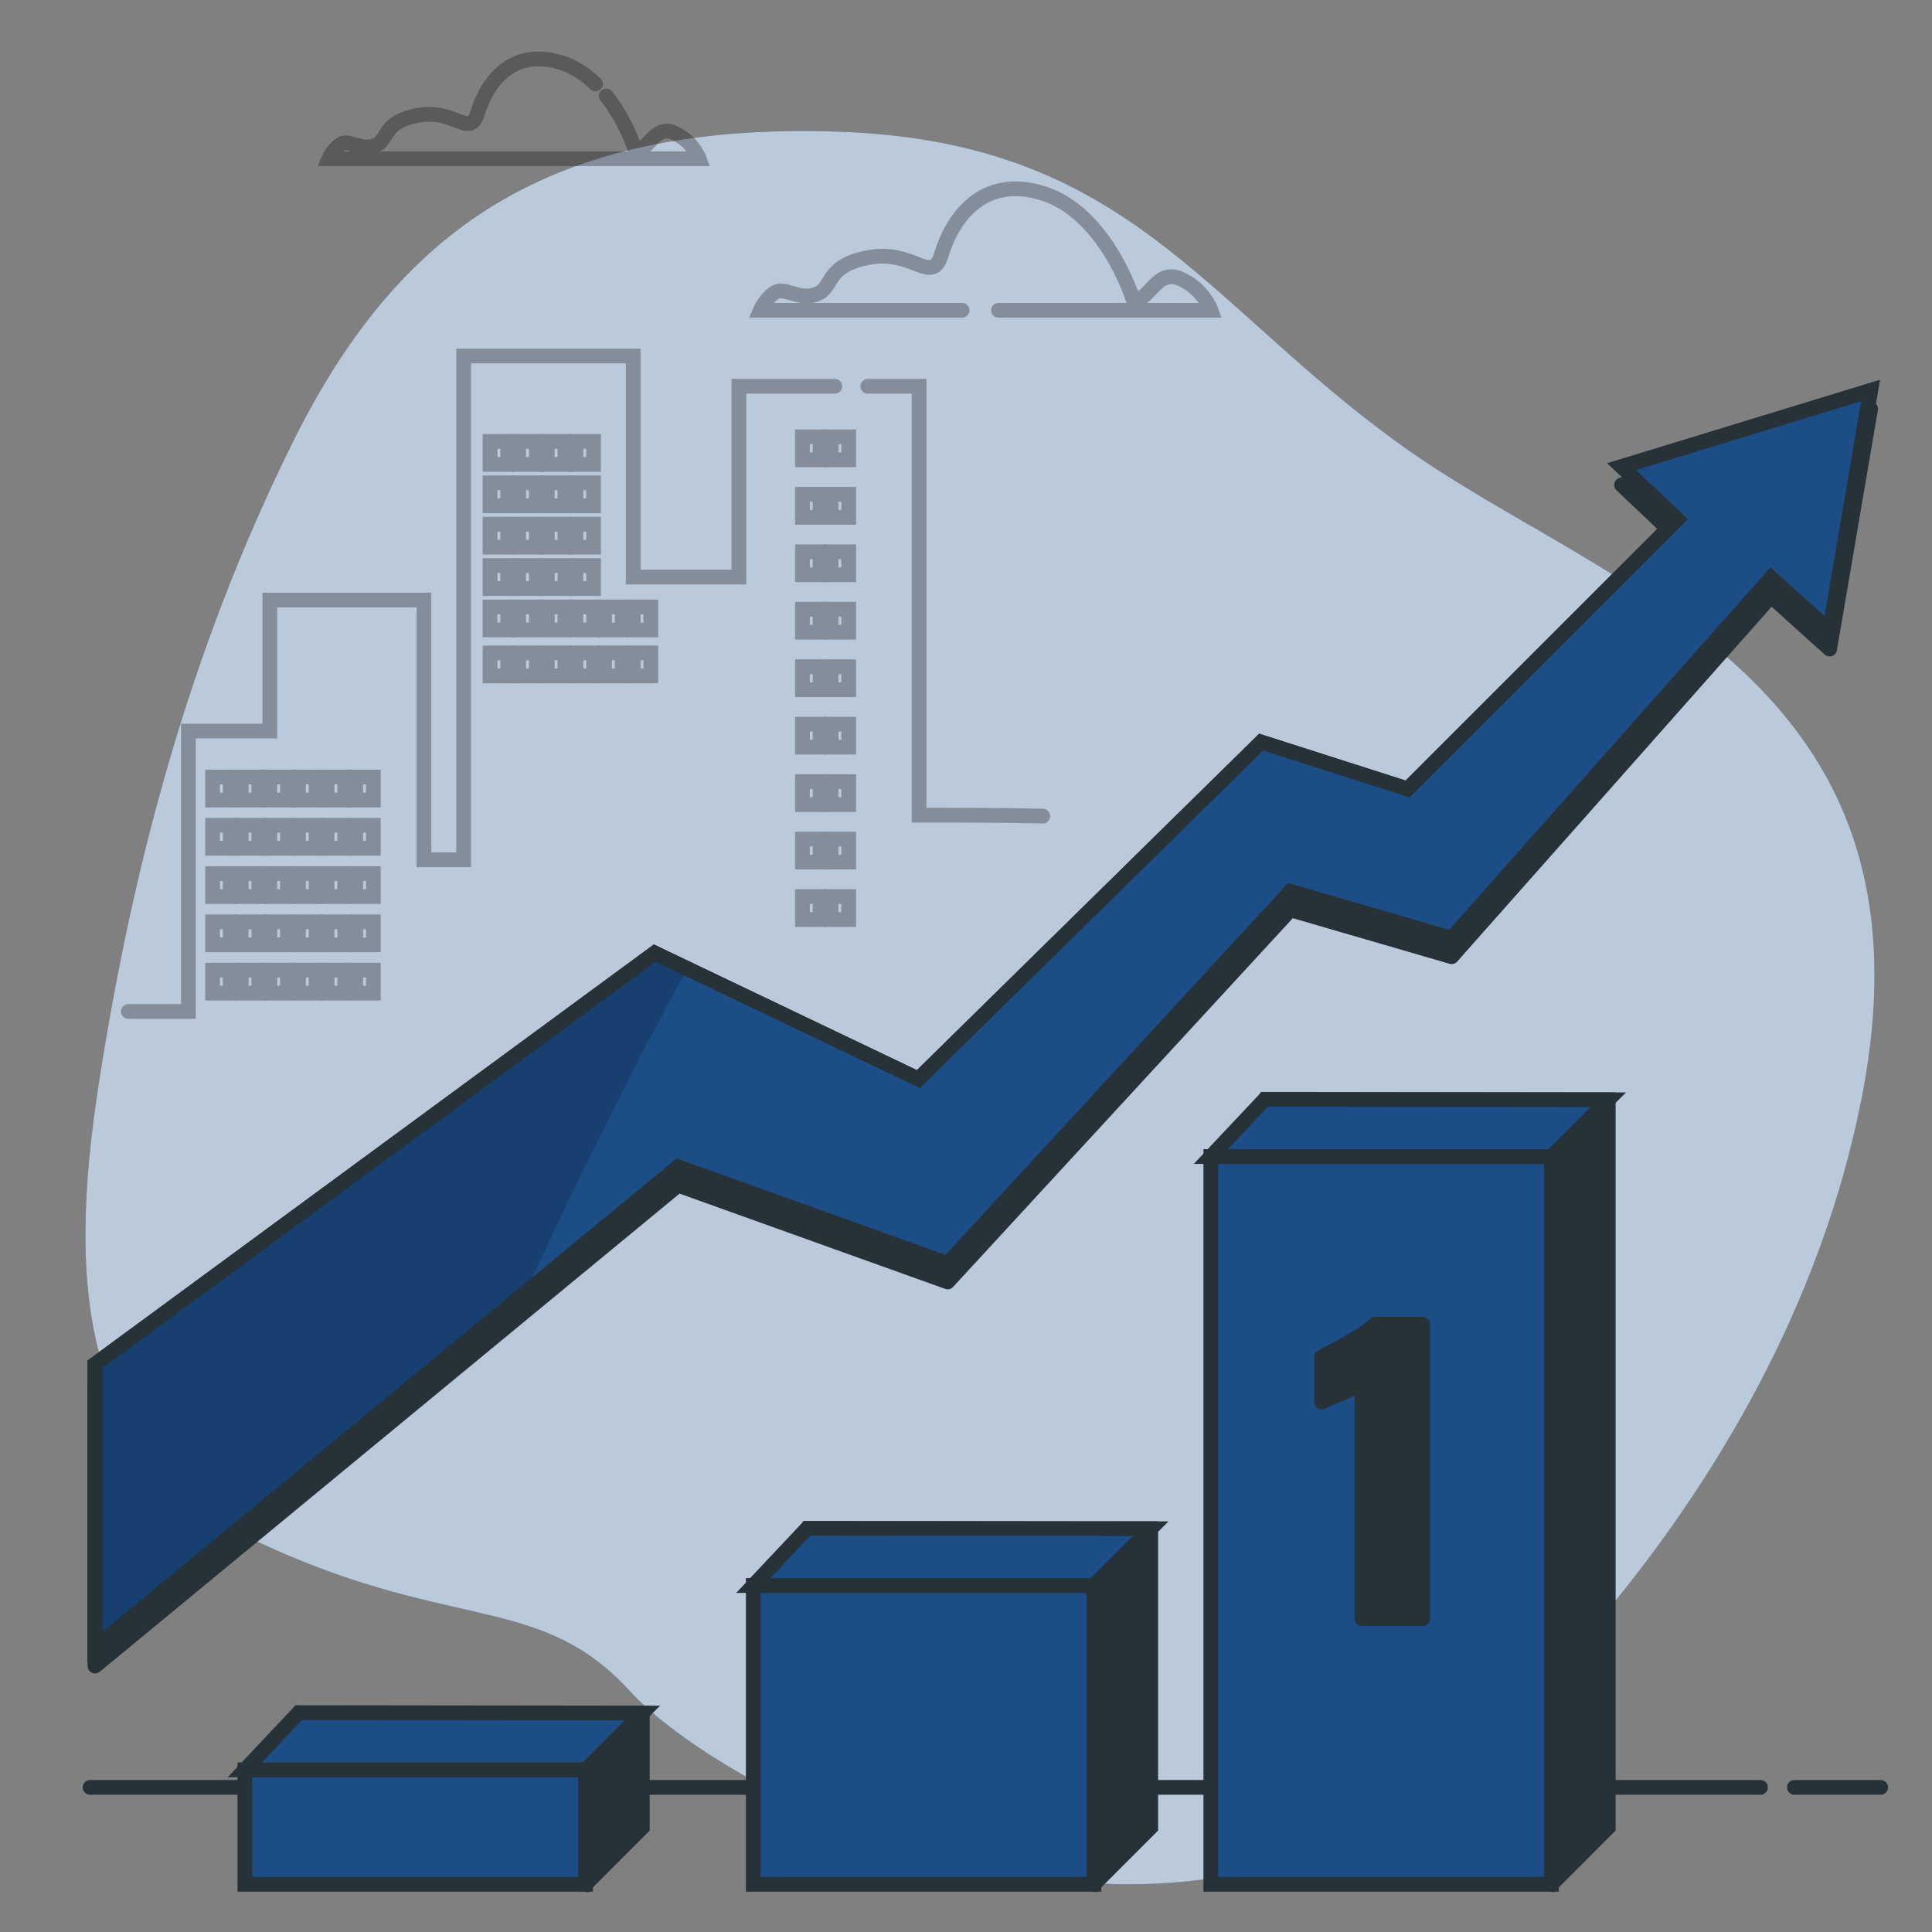 <svg width="131" height="131" viewBox="0 0 131 131" fill="none" xmlns="http://www.w3.org/2000/svg">
<rect x="0" y="0" width="131" height="131" fill="#808080" stroke="none"/>
<path d="M96.687 121.566C96.687 121.566 120.59 103.168 126.231 74.47C131.872 45.772 108.706 39.988 95.119 30.264C81.531 20.54 76.531 9.597 56.843 8.927C37.154 8.257 26.968 15.649 19.858 29.97C12.748 44.292 8.951 58.999 6.716 73.351C4.48 87.704 5.578 99.168 18.215 104.885C30.853 110.603 36.718 108.094 42.721 114.679C48.724 121.263 76.122 136.167 96.687 121.566Z" fill="#1C4D87"/>
<path opacity="0.7" d="M96.687 121.566C96.687 121.566 120.59 103.168 126.231 74.47C131.872 45.772 108.706 39.988 95.119 30.264C81.531 20.54 76.531 9.597 56.843 8.927C37.154 8.257 26.968 15.649 19.858 29.97C12.748 44.292 8.951 58.999 6.716 73.351C4.48 87.704 5.578 99.168 18.215 104.885C30.853 110.603 36.718 108.094 42.721 114.679C48.724 121.263 76.122 136.167 96.687 121.566Z" fill="white"/>
<g opacity="0.3">
<path d="M58.843 26.191C59.961 26.191 61.271 26.191 62.319 26.191C62.319 35.885 62.319 45.579 62.319 55.273C65.201 55.273 67.821 55.273 70.707 55.337" stroke="black" stroke-miterlimit="10" stroke-linecap="round"/>
<path d="M8.7 68.585H12.772V49.57H18.297V40.686H28.749V58.298H31.436V24.14H42.934V39.128H50.101V26.191H56.604" stroke="black" stroke-miterlimit="10" stroke-linecap="round"/>
<path d="M15.609 52.687H14.414V54.246H15.609V52.687Z" stroke="black" stroke-miterlimit="10" stroke-linecap="round"/>
<path d="M17.55 52.687H16.355V54.246H17.55V52.687Z" stroke="black" stroke-miterlimit="10" stroke-linecap="round"/>
<path d="M19.491 52.687H18.297V54.246H19.491V52.687Z" stroke="black" stroke-miterlimit="10" stroke-linecap="round"/>
<path d="M21.432 52.687H20.238V54.246H21.432V52.687Z" stroke="black" stroke-miterlimit="10" stroke-linecap="round"/>
<path d="M23.373 52.687H22.179V54.246H23.373V52.687Z" stroke="black" stroke-miterlimit="10" stroke-linecap="round"/>
<path d="M25.314 52.687H24.12V54.246H25.314V52.687Z" stroke="black" stroke-miterlimit="10" stroke-linecap="round"/>
<path d="M34.423 41.154H33.228V42.712H34.423V41.154Z" stroke="black" stroke-miterlimit="10" stroke-linecap="round"/>
<path d="M36.364 41.154H35.169V42.712H36.364V41.154Z" stroke="black" stroke-miterlimit="10" stroke-linecap="round"/>
<path d="M38.305 41.154H37.11V42.712H38.305V41.154Z" stroke="black" stroke-miterlimit="10" stroke-linecap="round"/>
<path d="M40.246 41.154H39.051V42.712H40.246V41.154Z" stroke="black" stroke-miterlimit="10" stroke-linecap="round"/>
<path d="M34.423 38.348H33.228V39.907H34.423V38.348Z" stroke="black" stroke-miterlimit="10" stroke-linecap="round"/>
<path d="M36.364 38.348H35.169V39.907H36.364V38.348Z" stroke="black" stroke-miterlimit="10" stroke-linecap="round"/>
<path d="M38.305 38.348H37.11V39.907H38.305V38.348Z" stroke="black" stroke-miterlimit="10" stroke-linecap="round"/>
<path d="M40.246 38.348H39.051V39.907H40.246V38.348Z" stroke="black" stroke-miterlimit="10" stroke-linecap="round"/>
<path d="M34.423 35.543H33.228V37.102H34.423V35.543Z" stroke="black" stroke-miterlimit="10" stroke-linecap="round"/>
<path d="M36.364 35.543H35.169V37.102H36.364V35.543Z" stroke="black" stroke-miterlimit="10" stroke-linecap="round"/>
<path d="M38.305 35.543H37.11V37.102H38.305V35.543Z" stroke="black" stroke-miterlimit="10" stroke-linecap="round"/>
<path d="M40.246 35.543H39.051V37.102H40.246V35.543Z" stroke="black" stroke-miterlimit="10" stroke-linecap="round"/>
<path d="M34.423 32.737H33.228V34.296H34.423V32.737Z" stroke="black" stroke-miterlimit="10" stroke-linecap="round"/>
<path d="M36.364 32.737H35.169V34.296H36.364V32.737Z" stroke="black" stroke-miterlimit="10" stroke-linecap="round"/>
<path d="M38.305 32.737H37.11V34.296H38.305V32.737Z" stroke="black" stroke-miterlimit="10" stroke-linecap="round"/>
<path d="M40.246 32.737H39.051V34.296H40.246V32.737Z" stroke="black" stroke-miterlimit="10" stroke-linecap="round"/>
<path d="M34.423 29.932H33.228V31.491H34.423V29.932Z" stroke="black" stroke-miterlimit="10" stroke-linecap="round"/>
<path d="M36.364 29.932H35.169V31.491H36.364V29.932Z" stroke="black" stroke-miterlimit="10" stroke-linecap="round"/>
<path d="M38.305 29.932H37.11V31.491H38.305V29.932Z" stroke="black" stroke-miterlimit="10" stroke-linecap="round"/>
<path d="M40.246 29.932H39.051V31.491H40.246V29.932Z" stroke="black" stroke-miterlimit="10" stroke-linecap="round"/>
<path d="M42.187 41.154H40.993V42.712H42.187V41.154Z" stroke="black" stroke-miterlimit="10" stroke-linecap="round"/>
<path d="M44.128 41.154H42.934V42.712H44.128V41.154Z" stroke="black" stroke-miterlimit="10" stroke-linecap="round"/>
<path d="M34.423 44.271H33.228V45.83H34.423V44.271Z" stroke="black" stroke-miterlimit="10" stroke-linecap="round"/>
<path d="M36.364 44.271H35.169V45.83H36.364V44.271Z" stroke="black" stroke-miterlimit="10" stroke-linecap="round"/>
<path d="M38.305 44.271H37.11V45.83H38.305V44.271Z" stroke="black" stroke-miterlimit="10" stroke-linecap="round"/>
<path d="M40.246 44.271H39.051V45.83H40.246V44.271Z" stroke="black" stroke-miterlimit="10" stroke-linecap="round"/>
<path d="M42.187 44.271H40.993V45.83H42.187V44.271Z" stroke="black" stroke-miterlimit="10" stroke-linecap="round"/>
<path d="M44.128 44.271H42.934V45.83H44.128V44.271Z" stroke="black" stroke-miterlimit="10" stroke-linecap="round"/>
<path d="M15.609 55.96H14.414V57.519H15.609V55.96Z" stroke="black" stroke-miterlimit="10" stroke-linecap="round"/>
<path d="M17.55 55.96H16.355V57.519H17.55V55.96Z" stroke="black" stroke-miterlimit="10" stroke-linecap="round"/>
<path d="M19.491 55.96H18.297V57.519H19.491V55.96Z" stroke="black" stroke-miterlimit="10" stroke-linecap="round"/>
<path d="M21.432 55.96H20.238V57.519H21.432V55.96Z" stroke="black" stroke-miterlimit="10" stroke-linecap="round"/>
<path d="M23.373 55.96H22.179V57.519H23.373V55.96Z" stroke="black" stroke-miterlimit="10" stroke-linecap="round"/>
<path d="M25.314 55.96H24.12V57.519H25.314V55.96Z" stroke="black" stroke-miterlimit="10" stroke-linecap="round"/>
<path d="M15.609 59.233H14.414V60.792H15.609V59.233Z" stroke="black" stroke-miterlimit="10" stroke-linecap="round"/>
<path d="M17.55 59.233H16.355V60.792H17.55V59.233Z" stroke="black" stroke-miterlimit="10" stroke-linecap="round"/>
<path d="M19.491 59.233H18.297V60.792H19.491V59.233Z" stroke="black" stroke-miterlimit="10" stroke-linecap="round"/>
<path d="M21.432 59.233H20.238V60.792H21.432V59.233Z" stroke="black" stroke-miterlimit="10" stroke-linecap="round"/>
<path d="M23.373 59.233H22.179V60.792H23.373V59.233Z" stroke="black" stroke-miterlimit="10" stroke-linecap="round"/>
<path d="M25.314 59.233H24.12V60.792H25.314V59.233Z" stroke="black" stroke-miterlimit="10" stroke-linecap="round"/>
<path d="M15.609 62.506H14.414V64.065H15.609V62.506Z" stroke="black" stroke-miterlimit="10" stroke-linecap="round"/>
<path d="M17.55 62.506H16.355V64.065H17.55V62.506Z" stroke="black" stroke-miterlimit="10" stroke-linecap="round"/>
<path d="M19.491 62.506H18.297V64.065H19.491V62.506Z" stroke="black" stroke-miterlimit="10" stroke-linecap="round"/>
<path d="M21.432 62.506H20.238V64.065H21.432V62.506Z" stroke="black" stroke-miterlimit="10" stroke-linecap="round"/>
<path d="M23.373 62.506H22.179V64.065H23.373V62.506Z" stroke="black" stroke-miterlimit="10" stroke-linecap="round"/>
<path d="M25.314 62.506H24.12V64.065H25.314V62.506Z" stroke="black" stroke-miterlimit="10" stroke-linecap="round"/>
<path d="M15.609 65.779H14.414V67.338H15.609V65.779Z" stroke="black" stroke-miterlimit="10" stroke-linecap="round"/>
<path d="M17.55 65.779H16.355V67.338H17.55V65.779Z" stroke="black" stroke-miterlimit="10" stroke-linecap="round"/>
<path d="M19.491 65.779H18.297V67.338H19.491V65.779Z" stroke="black" stroke-miterlimit="10" stroke-linecap="round"/>
<path d="M21.432 65.779H20.238V67.338H21.432V65.779Z" stroke="black" stroke-miterlimit="10" stroke-linecap="round"/>
<path d="M23.373 65.779H22.179V67.338H23.373V65.779Z" stroke="black" stroke-miterlimit="10" stroke-linecap="round"/>
<path d="M25.314 65.779H24.12V67.338H25.314V65.779Z" stroke="black" stroke-miterlimit="10" stroke-linecap="round"/>
<path d="M55.605 29.62H54.411V31.179H55.605V29.62Z" stroke="black" stroke-miterlimit="10" stroke-linecap="round"/>
<path d="M57.547 29.62H56.352V31.179H57.547V29.62Z" stroke="black" stroke-miterlimit="10" stroke-linecap="round"/>
<path d="M55.605 33.517H54.411V35.075H55.605V33.517Z" stroke="black" stroke-miterlimit="10" stroke-linecap="round"/>
<path d="M57.547 33.517H56.352V35.075H57.547V33.517Z" stroke="black" stroke-miterlimit="10" stroke-linecap="round"/>
<path d="M55.605 37.413H54.411V38.972H55.605V37.413Z" stroke="black" stroke-miterlimit="10" stroke-linecap="round"/>
<path d="M57.547 37.413H56.352V38.972H57.547V37.413Z" stroke="black" stroke-miterlimit="10" stroke-linecap="round"/>
<path d="M55.605 41.31H54.411V42.868H55.605V41.31Z" stroke="black" stroke-miterlimit="10" stroke-linecap="round"/>
<path d="M57.547 41.31H56.352V42.868H57.547V41.31Z" stroke="black" stroke-miterlimit="10" stroke-linecap="round"/>
<path d="M55.605 45.206H54.411V46.765H55.605V45.206Z" stroke="black" stroke-miterlimit="10" stroke-linecap="round"/>
<path d="M57.547 45.206H56.352V46.765H57.547V45.206Z" stroke="black" stroke-miterlimit="10" stroke-linecap="round"/>
<path d="M55.605 49.103H54.411V50.661H55.605V49.103Z" stroke="black" stroke-miterlimit="10" stroke-linecap="round"/>
<path d="M57.547 49.103H56.352V50.661H57.547V49.103Z" stroke="black" stroke-miterlimit="10" stroke-linecap="round"/>
<path d="M55.605 52.999H54.411V54.558H55.605V52.999Z" stroke="black" stroke-miterlimit="10" stroke-linecap="round"/>
<path d="M57.547 52.999H56.352V54.558H57.547V52.999Z" stroke="black" stroke-miterlimit="10" stroke-linecap="round"/>
<path d="M55.605 56.896H54.411V58.454H55.605V56.896Z" stroke="black" stroke-miterlimit="10" stroke-linecap="round"/>
<path d="M57.547 56.896H56.352V58.454H57.547V56.896Z" stroke="black" stroke-miterlimit="10" stroke-linecap="round"/>
<path d="M55.605 60.792H54.411V62.351H55.605V60.792Z" stroke="black" stroke-miterlimit="10" stroke-linecap="round"/>
<path d="M57.547 60.792H56.352V62.351H57.547V60.792Z" stroke="black" stroke-miterlimit="10" stroke-linecap="round"/>
</g>
<path d="M121.669 121.195H127.52" stroke="#263238" stroke-miterlimit="10" stroke-linecap="round"/>
<path d="M6.108 121.195H119.37" stroke="#263238" stroke-miterlimit="10" stroke-linecap="round"/>
<g opacity="0.3">
<path d="M40.375 5.692C39.723 5.056 38.942 4.521 38.026 4.239C34.54 3.167 32.931 5.848 32.394 7.636C31.858 9.424 30.875 7.368 28.372 7.815C25.869 8.262 26.405 9.513 25.422 9.871C24.439 10.228 23.634 9.424 23.098 9.781C22.561 10.139 22.293 10.764 22.293 10.764H47.411C47.411 10.764 46.964 9.513 45.623 8.977C44.283 8.44 43.836 10.586 43.031 10.049C43.031 10.049 42.427 8.165 41.106 6.504" stroke="black" stroke-miterlimit="10" stroke-linecap="round"/>
<path d="M67.701 21.04H82.116C82.116 21.04 81.572 19.517 79.94 18.865C78.309 18.212 77.765 20.823 76.786 20.17C76.786 20.17 74.937 14.405 70.695 13.1C66.453 11.795 64.495 15.058 63.842 17.233C63.189 19.409 61.993 16.907 58.947 17.451C55.902 17.995 56.554 19.517 55.358 19.953C54.161 20.388 53.182 19.409 52.53 19.844C51.877 20.279 51.551 21.041 51.551 21.041H65.236" stroke="black" stroke-miterlimit="10" stroke-linecap="round"/>
</g>
<path d="M109.952 32.884L113.727 36.46L95.449 54.738L85.515 51.559L62.271 74.406L44.39 65.864L6.443 93.742V112.97L45.979 80.367L64.257 86.923L87.502 61.691L98.429 64.87L120.084 40.433L124.058 44.009L126.839 27.718L109.952 32.884Z" fill="#263238" stroke="#263238" stroke-miterlimit="10" stroke-linecap="round" stroke-linejoin="round"/>
<path d="M109.952 31.64L113.727 35.216L95.449 53.494L85.515 50.315L62.271 73.162L44.39 64.62L6.443 92.499V111.726L45.979 79.123L64.257 85.679L87.502 60.447L98.429 63.626L120.084 39.19L124.058 42.766L126.839 26.474L109.952 31.64Z" fill="#1C4D87" stroke="#263238" stroke-miterlimit="10"/>
<g opacity="0.18">
<path d="M46.163 65.466L44.39 64.62L6.443 92.499V111.726L34.728 88.401C37.993 81.244 41.891 73.192 46.163 65.466Z" fill="black" stroke="black" stroke-miterlimit="10" stroke-linecap="round"/>
</g>
<path d="M109.952 31.64L113.727 35.216L95.449 53.494L85.515 50.315L62.271 73.162L44.39 64.62L6.443 92.499V111.726L45.979 79.123L64.257 85.679L87.502 60.447L98.429 63.626L120.084 39.19L124.058 42.766L126.839 26.474L109.952 31.64Z" stroke="#263238" stroke-miterlimit="10"/>
<path d="M109.049 74.571H85.95V123.916L105.2 127.766L109.049 123.916V74.571Z" fill="#263238" stroke="#263238" stroke-miterlimit="10"/>
<path d="M105.2 78.421H82.101V127.766H105.2V78.421Z" fill="#1C4D87" stroke="#263238" stroke-miterlimit="10"/>
<path d="M82.101 78.421L85.752 74.542L109.049 74.571L105.2 78.421H82.101Z" fill="#1C4D87" stroke="#263238" stroke-miterlimit="10"/>
<path d="M78.025 103.656H54.926V123.916L74.175 127.766L78.025 123.916V103.656Z" fill="#263238" stroke="#263238" stroke-miterlimit="10"/>
<path d="M74.175 107.506H51.076V127.766H74.175V107.506Z" fill="#1C4D87" stroke="#263238" stroke-miterlimit="10"/>
<path d="M51.076 107.506L54.727 103.628L78.025 103.656L74.175 107.506H51.076Z" fill="#1C4D87" stroke="#263238" stroke-miterlimit="10"/>
<path d="M43.554 116.152H20.455V123.916L39.704 127.766L43.554 123.916V116.152Z" fill="#263238" stroke="#263238" stroke-miterlimit="10"/>
<path d="M39.704 120.002H16.605V127.766H39.704V120.002Z" fill="#1C4D87" stroke="#263238" stroke-miterlimit="10"/>
<path d="M16.605 120.002L20.255 116.124L43.553 116.152L39.704 120.002H16.605Z" fill="#1C4D87" stroke="#263238" stroke-miterlimit="10"/>
<path d="M92.35 109.759V93.859C92.169 93.957 91.963 94.056 91.733 94.155C91.503 94.253 91.261 94.356 91.006 94.463C90.751 94.57 90.505 94.672 90.267 94.771C90.028 94.869 89.811 94.968 89.613 95.067V92.01C89.794 91.911 90.049 91.776 90.377 91.603C90.706 91.431 91.059 91.238 91.437 91.024C91.815 90.811 92.168 90.593 92.497 90.371C92.826 90.149 93.073 89.956 93.237 89.791H96.466V109.759H92.35Z" fill="#263238" stroke="#263238" stroke-miterlimit="10" stroke-linecap="round" stroke-linejoin="round"/>
</svg>
